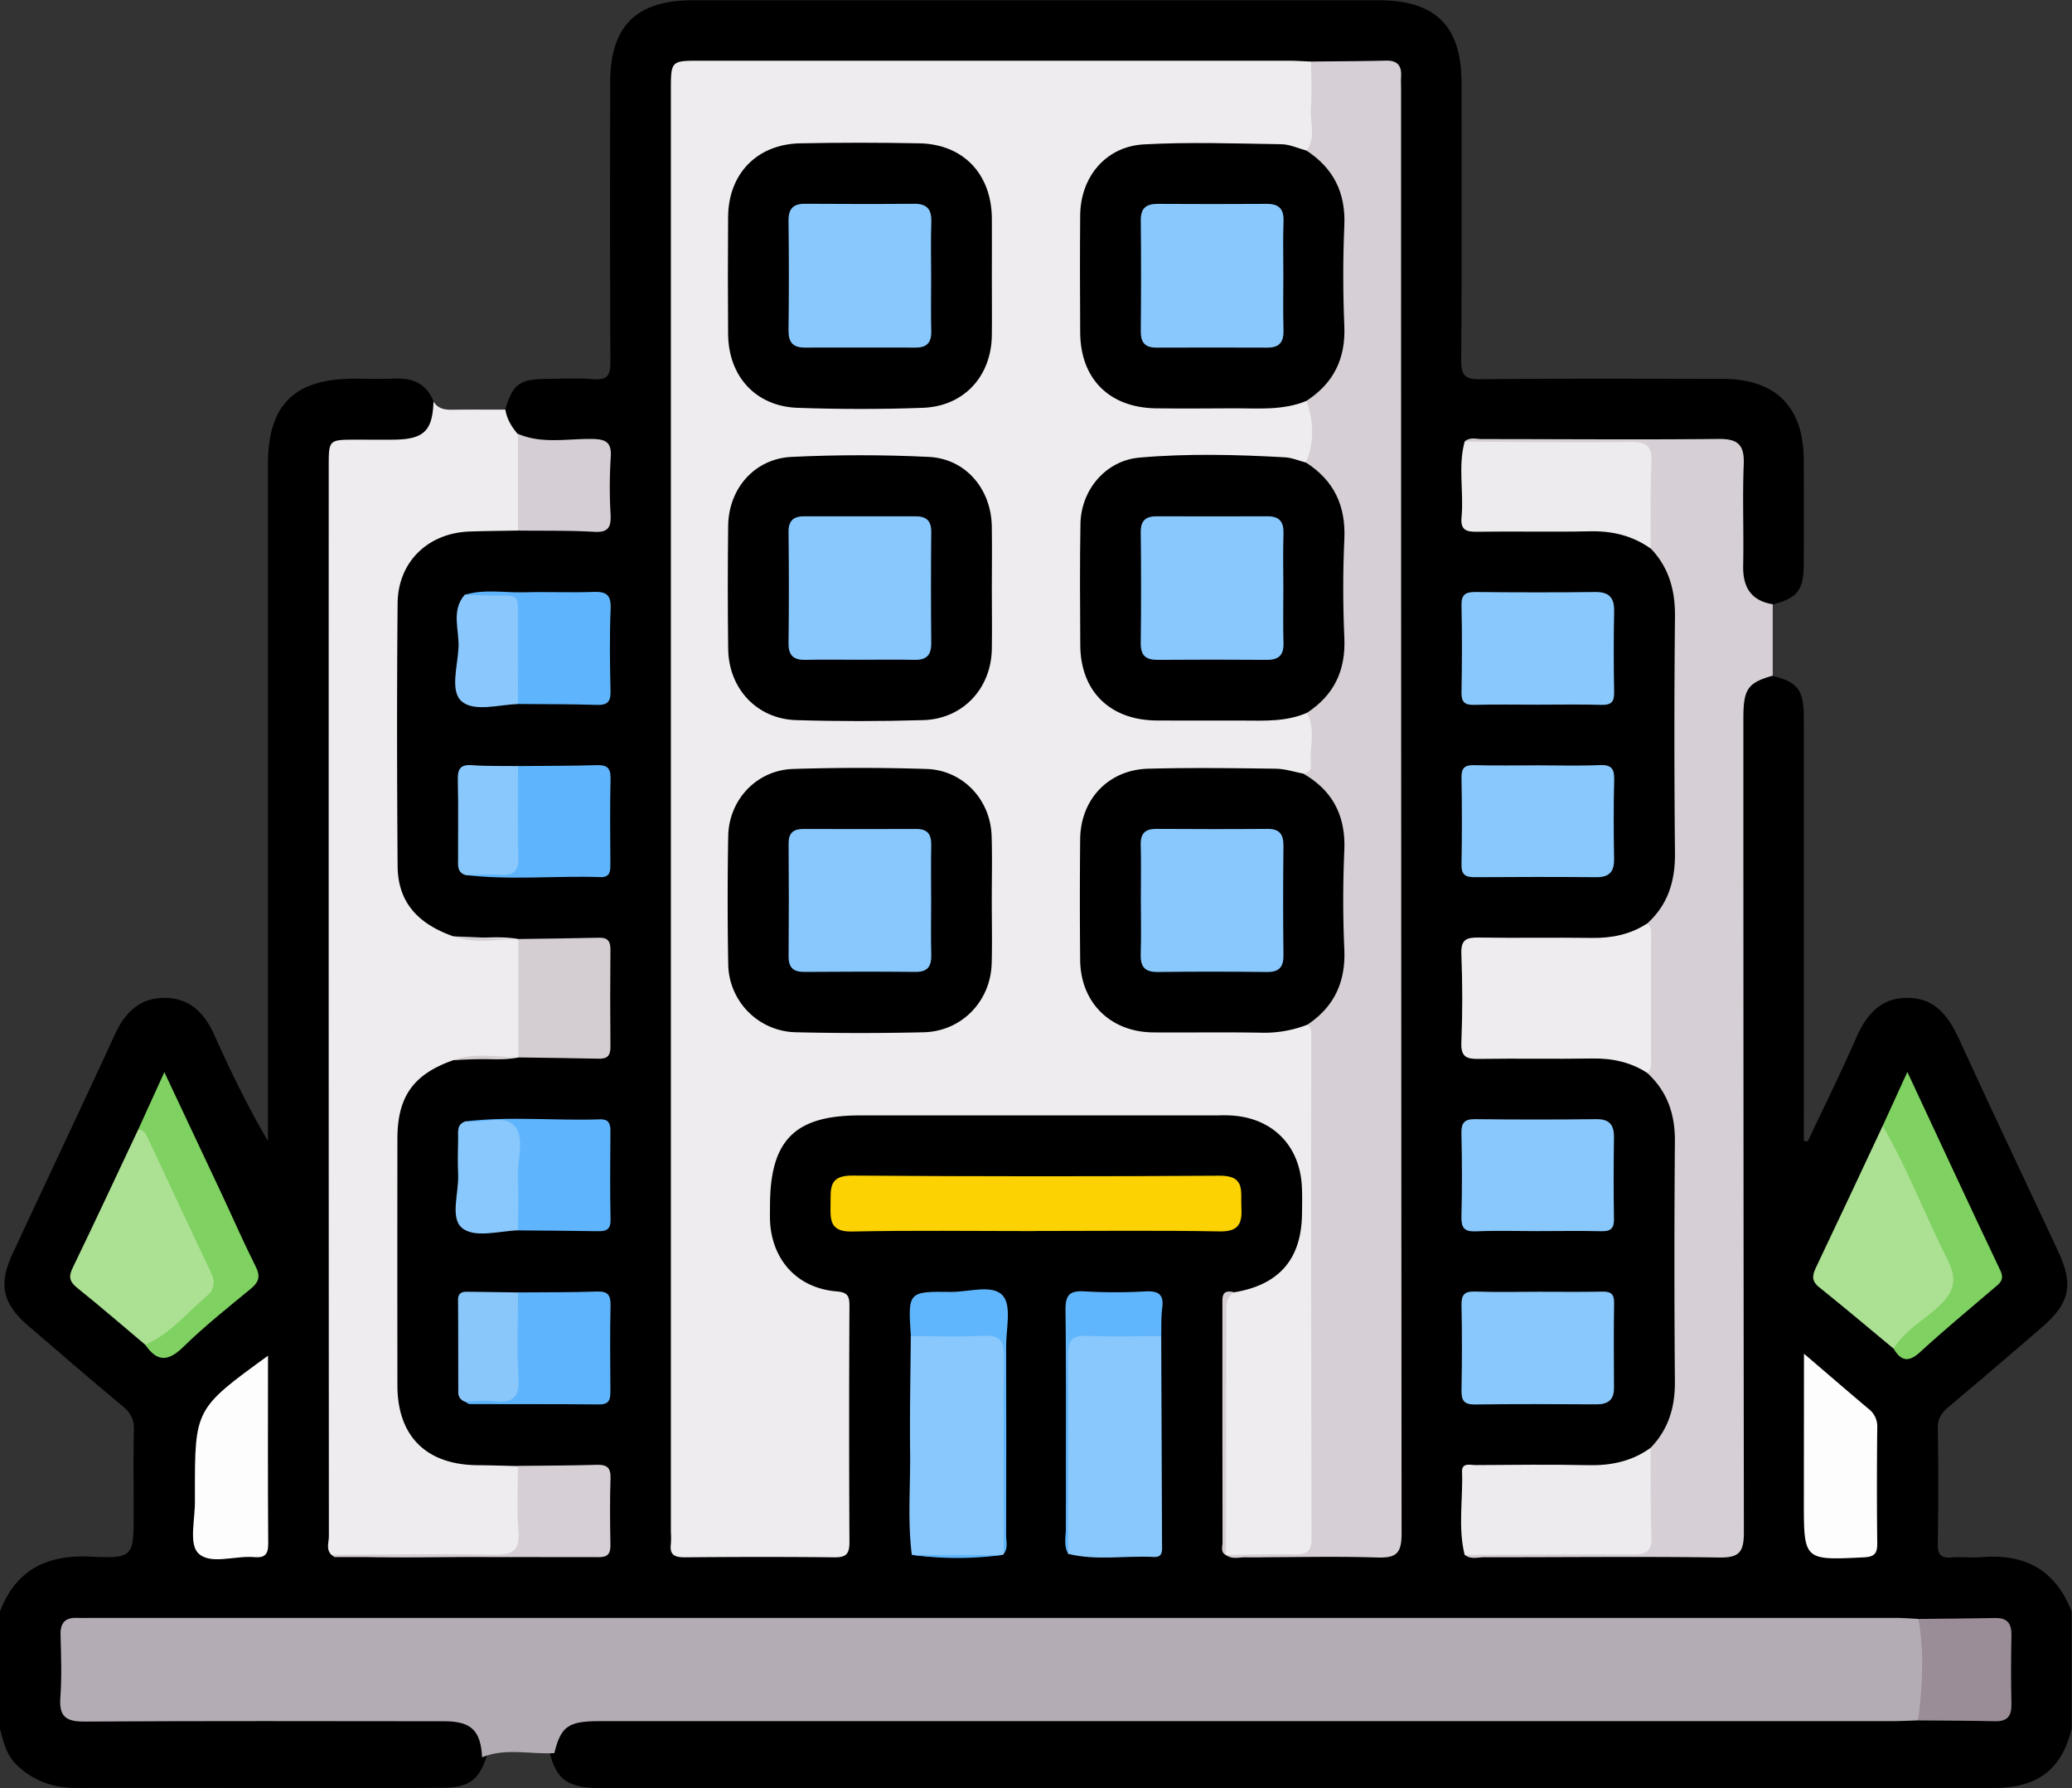 <svg id="Capa_1" data-name="Capa 1" xmlns="http://www.w3.org/2000/svg" viewBox="0 0 1218.96 1051.76"><rect x="0" y="0" width="1218.96" height="1051.76" fill="#333333" stroke="none"/><defs><style>.cls-1{fill:#eeecee;}.cls-2{fill:#d6cfd5;}.cls-3{fill:#b4acb5;}.cls-4{fill:#fcd202;}.cls-5{fill:#89c8fc;}.cls-6{fill:#edebed;}.cls-7{fill:#ace093;}.cls-8{fill:#fdfdfd;}.cls-9{fill:#7fd161;}.cls-10{fill:#d4ced3;}.cls-11{fill:#5fb5fd;}.cls-12{fill:#9a8d98;}.cls-13{fill:#d5ced4;}.cls-14{fill:#89c7fc;}.cls-15{fill:#89c7fb;}.cls-16{fill:#60b6fd;}.cls-17{fill:#89c8fd;}</style></defs><title>no_sucursal</title><path d="M67,962.09c9.36-24.45,27.49-33.39,53-32.24s25.64.24,25.64-25.6c0-16.26-.28-32.53.15-48.78.16-6.15-1.77-10.11-6.51-14-18.62-15.43-36.88-31.3-55.22-47-15.64-13.43-18.18-24.5-9.56-43,20-43,40.35-85.84,60.17-128.92,5.82-12.65,14.38-21.14,28.61-21.35,14.83-.22,23.8,8.5,29.69,21.57,9.48,21.08,19.49,41.92,31.66,62.57V673q0-192.75,0-385.49c0-35.2,15.41-50.48,50.82-50.51,7.94,0,15.88.29,23.8-.06,10.59-.47,18.59,3,22.73,13.31,3.66,14.89-1.57,22.94-16.44,24.75-9.46,1.15-19,.45-28.52.59-8.74.13-13.29,3.9-13.25,12.9,0,4-.13,7.92-.13,11.89q0,302.11.05,604.23c0,6.64-1.27,13.54,2.43,19.72,2.91,3.44,6.86,3.47,10.9,3.48,43.63.1,87.26,0,130.89-.42,13-.14,14.42-1.76,14.81-14.35.19-6.34.15-12.69,0-19-.25-12.94-1.08-13.7-14.65-13.91-11.9-.19-23.8.3-35.7-.25-9.51.23-19,.49-28.52-.12-27.3-1.74-45.93-18.9-46.64-46-1.36-51.48-1.16-103-.06-154.51.47-22.58,13.35-37,35.36-43.79,12.43-1.24,25,1,37.39-1.46a25.42,25.42,0,0,1,4-.92c12.25-1.16,24.55-.67,36.82-.55,8.35.09,12.46-2.79,12.22-11.7-.35-12.67-.42-25.37,0-38,.32-9.5-4.07-12.47-12.88-12.37-11.87.15-23.77.65-35.65-.49a25.4,25.4,0,0,1-4.06-.82c-12.39-2.81-25-.3-37.47-1.54-22-6.58-35.41-21.93-35.83-44.66-1-51-1.15-102,.05-153,.66-27.68,19.27-45.07,47.06-46.73,9.08-.54,18.19-.37,27.27-.09,12.65-.3,25.32-.37,38,0,9.35.26,13.72-2.81,13.55-12.87-.66-40.37,4.37-34.27-33.4-34.9-5.91-.1-11.93.28-17.33-2.94-5.08-4.64-11-8.9-8-17.28,4.34-14.75,8.29-17.82,23.55-18,9.52-.09,19.09-.6,28.55.16,8.3.66,9.78-2.71,9.75-10.18-.28-54.74-.18-109.49-.14-164.23,0-33.3,15.27-48.5,48.74-48.5q201.71,0,403.42,0c33.43,0,48.68,15.22,48.71,48.55,0,54.34.21,108.69-.2,163-.06,8.72,1.85,11.48,11,11.38,47.59-.49,95.2-.27,142.8-.21,31.25,0,47.62,16.44,47.72,47.68.06,20.63.11,41.26,0,61.88-.09,14.82-4,19.55-18.38,23.12-11.73,1.41-19.17-5-20-18.44-1.09-17-.32-34-.39-51.05-.09-24.83,0-24.68-25.25-24.88q-58.79-.46-117.55-.28c-4.67,0-9.6-.93-13.58,2.62-5.83,12.93-3,26.39-2,39.57.48,6.26,6.94,5.47,11.51,5.53,19.78.26,39.56.16,59.35.09,13.84-.05,26.69,2.84,37.84,11.51,11.26,10.23,16.24,23.32,16.34,38.16q.53,73.65,0,147.29c-.09,15.84-5.8,29.36-18.49,39.46-11.58,8.91-25.19,10.93-39.21,11.14-18.18.28-36.37-.09-54.56.14-12.44.16-13.58,1.35-13.75,13.64-.17,11.86.27,23.73-.13,35.58-.31,9.23,3.69,12.7,12.66,12.6,19.37-.19,38.75-.13,58.12,0,13.36.08,25.91,2.85,36.8,11.12,13.43,10.72,18.65,25.11,18.66,41.83q.06,71.28,0,142.58c0,15.69-4.42,29.68-16.43,40.55-11.11,8.59-23.9,11.62-37.72,11.52-15-.1-30-.06-45,0-30.36.12-26.84-2.43-26.94,27.66,0,6.12-1.68,12.79,3.63,17.9,4.28,3.07,9.18,2.22,13.87,2.23q59.51.18,119-.4c22.54-.23,22.67-.15,22.67-22.34q0-229.69,0-459.4c0-6.34-.44-12.73.83-19,2.26-11.13,9.08-16.19,19.74-14.9,14.73,3.55,18.39,8.21,18.4,24.27q.06,118.43,0,236.83v12.36l2.3.39c9.49-20.18,19.42-40.16,28.34-60.59,6-13.84,14.5-24,30.54-23.9s24,10.87,30.25,24.45c19.06,41.71,38.79,83.11,58.19,124.65,9.27,19.85,6.93,30.49-9.88,45-18,15.52-36.08,31-54.32,46.3-4.18,3.51-6.7,6.84-6.6,12.8.4,22.61.35,45.23,0,67.84-.09,6.09,1.49,8.67,7.92,8.13,5.91-.5,11.93.32,17.84-.18,25.54-2.17,43.65,7.66,53,32.06v69c-5.88,23.41-19.38,34.18-44.08,34.68-17.83.36-35.68.1-53.52.1H432c-6.34,0-12.69.27-19-.33-13.39-1.28-19.18-6.58-22.48-20.28,2.61-15.12,8.31-20.67,23.06-22.36a125.73,125.73,0,0,1,14.26-.44h755.47a75.92,75.92,0,0,1,10.67.35c13-.26,26,.17,39-.17,12-.32,13.37-1.8,13.6-14,.17-9.07,0-18.15,0-27.23,0-7.39-3.55-10.71-10.84-10.85-13.81-.25-27.63.17-41.45-.21-4.76.65-9.52.35-14.28.35H132.84c-26.26,0-26.33,0-26.25,25.84.08,27.07-1.92,25.93,25.88,26q91.64.06,183.26,0c5.55,0,11.12-.24,16.64.53,14,1.93,20.39,9.3,21,23.89-4.58,14.2-10.28,18.58-26.17,18.71-34.83.31-69.67.1-104.5.11-36.82,0-73.63-.06-110.44,0-13.7,0-25.44-3.85-35.52-13.62-6.19-6-7.6-13.53-9.75-21Z" transform="translate(-67 -14.24)"/><path class="cls-1" d="M371.72,326.33c-9.49.18-19,.23-28.47.56-24.41.85-42.11,17.8-42.33,42.21-.47,51.5-.38,103,0,154.49.14,20.7,11.1,33.74,32.77,41.41,12.71,2.14,25.64-.78,38.35,1.62l-.09,0c2.6,3.25,3.44,7.08,3.5,11.11q.4,23.71,0,47.43c-.06,4-.9,7.86-3.5,11.11l.09,0c-12.72,2.38-25.65-.5-38.38,1.6-23.38,8.19-32.83,21.32-32.86,46.15q-.09,72.48,0,145c0,30.06,17,46.85,47.22,47.06,7.9.06,15.81.34,23.71.52,7.27,15.57,3.58,31.77,2.61,47.77-.21,3.41-2.73,5.65-6.55,5.59-35.21-.53-70.46,1.43-105.66-1-3.52-3.26-1.65-7.47-1.65-11.16q-.17-314.53-.09-629.08c0-15.82,0-15.82,15.84-15.86,7.53,0,15.06.08,22.59,0,17.58-.25,22.64-5.18,23.21-22.44,3.14,5.18,8.18,4.88,13.29,4.8,9.68-.14,19.36,0,29-.06.86,5.62,3.72,10.23,7.34,14.45A90.47,90.47,0,0,1,371.72,326.33Z" transform="translate(-67 -14.24)"/><path class="cls-2" d="M1038.1,865.83C1048.53,855,1052.46,842,1052.34,827q-.57-70.66,0-141.32c.14-16-4.42-29.43-16.23-40.28a559.22,559.22,0,0,1,0-88c12.27-11.14,16.45-25.08,16.28-41.47q-.7-69.48,0-139c.14-15.41-3.5-28.83-14.25-40.05-6.34-11.57-3.13-24.12-3.4-36.21-.51-22.84-.15-22.84-22.58-22.85-22.6,0-45.2.1-67.8-.08-5.45,0-11.24.71-15.68-3.79,3.07-2.78,6.82-1.44,10.22-1.44,46.39,0,92.79.41,139.17-.08,11.63-.12,15.23,3.68,14.77,15.08-.8,19.8.08,39.65-.33,59.47-.25,12.59,4.51,20.55,17.39,22.69v42c-14.68,4.18-17.27,7.82-17.27,25q0,239.46.3,478.91c0,12.27-3.2,15-15,14.79-45.94-.65-91.89-.1-137.84-.15-3.79,0-7.92,1.47-11.4-1.43,4.83-4.76,11.05-3.76,16.88-3.8,24.19-.17,48.39,0,72.58-.09,16-.06,16.35-.51,16.45-16.94,0-9.12,0-18.24,0-27.36C1034.58,875.41,1035.18,870.35,1038.1,865.83Z" transform="translate(-67 -14.24)"/><path class="cls-1" d="M793.15,774.37c26.44-4.39,39.53-19.56,39.82-46.21.06-5.16.18-10.33-.05-15.48-1.07-24.78-17.52-41.2-42.33-42.34-3.17-.15-6.35,0-9.52,0H572.75c-38.3,0-52.8,14.68-52.76,53.41,0,3.57-.15,7.16.15,10.7,1.93,22.1,16.66,37.47,38.83,39.38,6.32.54,7.79,2.36,7.76,8.36q-.35,69.63,0,139.27c0,6.72-1.89,8.88-8.67,8.81-29.36-.31-58.72-.26-88.08,0-5.87,0-9.17-1.2-8.3-7.81a56.5,56.5,0,0,0,0-7.13V67.71c0-17.74,0-17.75,17.15-17.75q173.21,0,346.4,0c4.35,0,8.7.32,13.05.49,5.79,17.72,6.6,35.38-.53,53a9.66,9.66,0,0,1-6.89,1.09c-25.87-5.78-52.1-2.38-78.16-3.07-27.62-.73-48.45,14.9-46.79,46.71,1,20.15.06,40.39.23,60.59.23,25,13.74,41,38.72,42,27.6,1.12,55.4,3.27,82.92-2,3.13-.6,6.26-1,9.36.27,7.58,12.54,7.15,25.15.35,37.82-6.3,2.58-12.46,0-18.68-.6-25.65-2.61-51.39-3.15-76.93.09-23.86,3-35.51,17.11-35.73,40.92q-.3,32.64,0,65.29c.24,25.1,15.2,41.72,40.1,41.84,28.38.12,57,3.4,85.17-2.69a9.7,9.7,0,0,1,5.82.72c7.83,12,6.68,31.28-2.27,38.91-28.85-1.6-57.73-.95-86.61-.91-28.42,0-42.1,13.89-42.21,42.35-.08,21.38-.21,42.77,0,64.15.31,25.28,15.52,41.12,40.83,40.93,28.83-.22,57.79,2.75,86.49-2.45a7.28,7.28,0,0,1,4.58,1c4.45,4.42,4,10.17,4,15.65q.17,140.82,0,281.66c0,15.27-1.25,16.34-16.12,16.08-12.63-.23-25.3,1.21-37.87-.91l.05,0c-2.19-9.39-.87-18.92-.92-28.38-.19-38.06-.1-76.12-.06-114.18C787.25,781.51,785.55,775.61,793.15,774.37Z" transform="translate(-67 -14.24)"/><path class="cls-3" d="M393.12,1045.44c-14.17.83-28.62-3.25-42.51,2.44-.76-15.59-6.36-21.16-22.06-21.18-70.63-.07-141.25-.24-211.88.18-10.94.07-15-3-14.16-14.17.89-12.23.43-24.59.11-36.88-.18-7.19,2.87-10.24,9.86-9.94,3.17.13,6.35,0,9.52,0q530.28,0,1060.55,0c4.35,0,8.69.4,13,.61,8.81,19.92,8.4,39.81-.13,59.69-5.15.15-10.29.44-15.44.44q-380.25,0-760.51,0C401.24,1026.67,397,1029.71,393.12,1045.44Z" transform="translate(-67 -14.24)"/><path class="cls-2" d="M833.64,469.26c2.45-.57,4.81-1.54,4.54-4.5-.93-10.41,3.08-21.2-2.34-31.27-.42-4.74,3.35-6.94,6.13-9.5,8.78-8.06,12.16-18.1,12.13-29.74-.06-21.72-.31-43.44.09-65.16.25-13.87-3.69-25.61-14.18-34.93-2.36-2.09-4.75-4.25-4.7-7.83,5-12.07,4.64-24.17.26-36.31a5.11,5.11,0,0,1,1.53-4.31c15.9-12.87,18-30.25,17.15-49.17-.77-16.14-.64-32.36,0-48.52.58-15.1-3.12-28.05-14.79-38.22-2.05-1.79-4.06-3.83-3.82-7,5.76-7.84,1.94-16.75,2.58-25.13.69-9,.15-18.14.14-27.22,14.66-.17,29.33-.2,44-.55,6.8-.17,9.31,3,8.89,9.43-.15,2.37,0,4.76,0,7.14q0,425,.3,849.9c0,11.89-3.35,14.35-14.5,14-25.76-.8-51.56-.06-77.35-.13-3.82,0-7.93,1.36-11.49-1.33,13.46-.17,26.93-.62,40.38-.4,6.73.11,10-1.32,10-9.09q-.33-147.41-.14-294.82c0-2.75.3-5.61-2.17-7.68-1-5.45,3.68-7.53,6.58-10.38A36.24,36.24,0,0,0,854,579.92q.27-36.28,0-72.58c-.1-12.19-5-22.22-14.56-29.95C836.81,475.27,833,473.82,833.64,469.26Z" transform="translate(-67 -14.24)"/><path class="cls-4" d="M675.24,738.37c-35.67,0-71.36-.49-107,.26-12.91.27-12.83-6.72-12.63-15.77.19-8.88-1.46-17.23,12.61-17.13q108.21.78,216.42.07c15.21-.1,12.17,9.42,12.67,18.24.53,9.23-1,14.74-12.66,14.52-36.45-.66-72.92-.24-109.39-.24Z" transform="translate(-67 -14.24)"/><path class="cls-1" d="M1036.08,557.41c2.92,2.34,2.26,5.64,2.26,8.7q.06,35.28,0,70.55c0,3.06.67,6.37-2.22,8.72-9.92-6.5-20.81-8.71-32.61-8.52-22.15.37-44.3-.12-66.44.24-7.2.11-10.71-1.05-10.36-9.58.71-17.37.7-34.82,0-52.19-.33-8.45,3-9.75,10.31-9.62,22.15.37,44.3-.1,66.44.22C1015.25,566.11,1026.17,563.91,1036.08,557.41Z" transform="translate(-67 -14.24)"/><path class="cls-5" d="M750.15,800.17q.24,61.2.48,122.39c0,3.48.71,7.78-4.83,7.5-16.79-.88-33.72,2.31-50.39-1.82-2.37-13.31-.8-26.74-.95-40.1-.3-26.07.39-52.16-.33-78.22-.28-10.25,4-13.94,13-13.37C721.52,797.44,736.35,792.87,750.15,800.17Z" transform="translate(-67 -14.24)"/><path class="cls-5" d="M603.42,928.84c-2.53-20-.78-40.07-1-60.11-.26-22.85.23-45.7.4-68.56,16.32-7.26,33.26-3.42,50-2.58,4.06.2,5.85,3.41,5.78,7.6-.67,41,1.39,82.07-1.07,123.08l-.52.54A267.13,267.13,0,0,1,603.42,928.84Z" transform="translate(-67 -14.24)"/><path class="cls-5" d="M972.84,774.07c12.29,0,24.58.17,36.87-.09,5.07-.11,7,1.53,6.87,6.77-.26,16.64-.17,33.29-.06,49.94,0,7.25-3.75,9.63-10.48,9.6-23.78-.13-47.56-.25-71.34.08-6.54.09-8-2.47-7.89-8.4.3-16.64.36-33.29,0-49.93-.14-6.21,1.7-8.32,8-8.1C947.47,774.37,960.16,774.07,972.84,774.07Z" transform="translate(-67 -14.24)"/><path class="cls-5" d="M971.18,428.74c-12.29,0-24.58-.23-36.86.11-5.61.15-7.62-1.58-7.52-7.37.32-17,.38-34.09,0-51.13-.15-6.57,2.51-7.94,8.4-7.88,23.39.24,46.78.29,70.16,0,8.21-.1,11.4,3.2,11.24,11.31q-.47,23.78,0,47.56c.11,5.61-1.57,7.68-7.36,7.51C996.56,428.49,983.87,428.74,971.18,428.74Z" transform="translate(-67 -14.24)"/><path class="cls-5" d="M971,738.39c-11.91,0-23.83-.39-35.71.14-7,.31-8.7-2.25-8.53-8.84.43-16.26.37-32.54,0-48.8-.13-6.1,1.69-8.42,8-8.35q35.7.42,71.41,0c7.87-.07,10.45,3.53,10.34,10.89-.24,15.87-.3,31.75,0,47.61.12,5.81-1.9,7.55-7.51,7.41C996.41,738.16,983.7,738.38,971,738.39Z" transform="translate(-67 -14.24)"/><path class="cls-5" d="M972.4,464.42c11.9,0,23.82.38,35.7-.14,7-.31,8.72,2.23,8.53,8.83-.43,15.46-.32,30.95-.06,46.42.12,7.54-2.88,10.76-10.55,10.69-23.8-.21-47.61-.16-71.41,0-5.32,0-7.92-1.3-7.81-7.32q.48-25.57,0-51.17c-.11-5.8,1.89-7.55,7.51-7.41C947,464.65,959.7,464.43,972.4,464.42Z" transform="translate(-67 -14.24)"/><path class="cls-6" d="M928.65,274c32.51.13,65,.68,97.53.15,10.2-.17,12.85,3.15,12.38,12.83-.79,16.62-.36,33.29-.45,49.95-10.73-7.66-22.65-10.45-35.82-10.17-22.21.48-44.44-.08-66.66.26-6.52.11-9.47-1.44-8.8-8.51C928.24,303.69,924.64,288.68,928.65,274Z" transform="translate(-67 -14.24)"/><path class="cls-6" d="M1038.1,865.83c.09,17.46-.26,34.93.45,52.36.35,8.84-3.28,10.46-11.13,10.4-32.92-.22-65.85.12-98.77.25-4-16.19-.93-32.62-1.53-48.92-.2-5.6,5-3.88,8.08-3.9,22.06-.14,44.13-.42,66.18.05C1014.83,876.36,1027.13,873.8,1038.1,865.83Z" transform="translate(-67 -14.24)"/><path class="cls-7" d="M152.48,805.26c-13.3-11.18-26.43-22.56-40-33.43-4.52-3.64-5.31-6.48-2.71-11.86,13.09-27,25.72-54.17,38.51-81.28,6.77-2.45,8.06,3.41,9.92,7.18,12.21,24.8,23.49,50,35.22,75.08,3,6.46,2.23,12.77-2.62,17.59-9.5,9.45-19.41,18.53-30.58,26.07C157.82,806.25,155.22,806.91,152.48,805.26Z" transform="translate(-67 -14.24)"/><path class="cls-7" d="M1181,807.53c-14.6-12.09-29.08-24.35-43.87-36.2-5-4-3.66-7.63-1.44-12.3,13.08-27.45,26-55,38.9-82.53,4-.52,5.59,2.35,6.94,5.21,11.79,24.92,23.73,49.78,35,74.92,4.72,10.5,2.82,18.81-5.6,26.46C1201.45,791.79,1192.42,801.08,1181,807.53Z" transform="translate(-67 -14.24)"/><path class="cls-8" d="M1128.28,810.5c14.07,12,26,22.36,38,32.44a13,13,0,0,1,5.11,11.19c-.23,22.57-.27,45.15,0,67.72.07,5.94-1.39,8.11-7.81,8.43-35.38,1.74-35.37,1.93-35.37-33Z" transform="translate(-67 -14.24)"/><path class="cls-8" d="M224.67,811.69c0,37.94-.15,74.33.13,110.72,0,6.56-2.45,8.27-8.35,7.74-11.33-1-26.06,4.84-33-2.5-5.43-5.71-1.54-20.28-1.79-30.91,0-1.19,0-2.38,0-3.57C181.62,842.93,181.62,842.93,224.67,811.69Z" transform="translate(-67 -14.24)"/><path class="cls-9" d="M1181,807.53c6.46-10.81,17.74-16.59,26.57-24.91s11.23-15.33,5.49-26.73c-13.21-26.26-23.64-53.88-38.47-79.39l14.52-31.72c18.75,40.16,36.5,78.53,54.67,116.71,2.77,5.82-.61,7.76-3.9,10.59-14.46,12.39-29.17,24.5-43.17,37.38C1189.93,815.73,1185.45,815,1181,807.53Z" transform="translate(-67 -14.24)"/><path class="cls-9" d="M152.48,805.26c14.77-6.47,24.75-19.08,36.71-29.11,3.49-2.93,4.65-7.74,2.14-13-12.6-26.34-24.85-52.85-37.26-79.28-1.17-2.48-2.35-5.13-5.77-5.19l15.39-33.79c11.71,24.88,22.69,48.1,33.59,71.36,6.73,14.34,13.05,28.88,20.15,43,2.89,5.76,1.9,9.12-2.9,13.06-13.48,11.08-27.21,22-39.65,34.16C165.94,815.26,159.42,815.39,152.48,805.26Z" transform="translate(-67 -14.24)"/><path class="cls-10" d="M371.93,636.23V566.58c15.81-.24,31.62-.38,47.43-.77,5.19-.13,6.81,2.09,6.76,7.08q-.28,28.51,0,57c.05,5-1.56,7.21-6.76,7.08C403.55,636.61,387.74,636.47,371.93,636.23Z" transform="translate(-67 -14.24)"/><path class="cls-11" d="M340.32,364.14c11.58-3.56,23.43-1.17,35.15-1.5,13.47-.39,27,.27,40.42-.23,7.38-.27,10.69,1.31,10.35,9.65-.65,16.22-.45,32.5-.06,48.74.14,6.25-1.83,8.28-8.08,8.07-15.43-.49-30.89-.39-46.34-.53-5.47-6.47-3.34-14.28-3.61-21.6-.35-9.06-.26-18.15-.06-27.22.18-7.88-2.94-11.56-11.14-11.44C351.23,368.17,344.94,369.28,340.32,364.14Z" transform="translate(-67 -14.24)"/><path class="cls-11" d="M371.76,774.46c15.45-.13,30.9,0,46.33-.53,6.24-.2,8.23,1.8,8.09,8.07-.38,16.63-.19,33.28-.09,49.92,0,4.71,0,8.49-6.6,8.42-25.36-.25-50.72-.1-76.08-.2-1,0-2-1-3-1.49,4.63-5.11,10.91-4,16.63-3.92,8.23.13,11.22-3.62,11.1-11.47q-.25-17.14,0-34.31C368.22,783.88,367.73,778.58,371.76,774.46Z" transform="translate(-67 -14.24)"/><path class="cls-11" d="M371.76,464.84c15.44-.14,30.89-.06,46.33-.53,6.19-.2,8.24,1.78,8.09,8.06-.39,16.64-.18,33.29-.1,49.93,0,4.27,0,8.08-5.94,7.87-26.43-.92-52.91,1.93-79.31-1.23,4.73-4.83,10.94-3.71,16.65-3.74,7.46,0,10.61-3.34,10.6-10.67,0-12.15-.12-24.3.08-36.45C368.24,473.39,368.13,468.59,371.76,464.84Z" transform="translate(-67 -14.24)"/><path class="cls-11" d="M340.8,673.86c26.4-3.14,52.89-.32,79.32-1.22,4.76-.16,6,2.34,6,6.66-.13,17.44-.3,34.88.07,52.32.14,6.45-3.14,6.91-8.08,6.82-15.44-.28-30.89-.33-46.33-.47-3.92-4.12-3.53-9.37-3.61-14.43-.18-11.76-.11-23.52-.07-35.28,0-7.36-3.18-10.62-10.63-10.66C351.74,677.58,345.53,678.71,340.8,673.86Z" transform="translate(-67 -14.24)"/><path class="cls-2" d="M262.12,928.81c31.73-.13,63.46-.74,95.17-.11,11.11.22,15.76-2.14,14.7-14.16-1.1-12.6-.26-25.37-.27-38.06,15.42-.17,30.84-.15,46.24-.62,6-.19,8.43,1.53,8.21,7.94-.44,13.05-.28,26.12-.06,39.17.09,4.91-1.35,7.21-6.62,7.2q-77.74-.12-155.5-.06C263.37,930.11,262.75,929.26,262.12,928.81Z" transform="translate(-67 -14.24)"/><path class="cls-12" d="M1195.45,1026.21c2.39-19.89,3.76-39.78.13-59.69,15.05-.17,30.11-.25,45.16-.55,7.22-.15,9.74,3.27,9.59,10.23-.3,13.48-.28,27,0,40.45.13,7-2.42,10.23-9.69,10.05C1225.57,1026.33,1210.51,1026.35,1195.45,1026.21Z" transform="translate(-67 -14.24)"/><path class="cls-13" d="M371.72,326.33q0-28.45,0-56.9c14.05,6.05,28.85,2.84,43.28,3,8.63.08,12,2,11.28,11.18a275.82,275.82,0,0,0-.07,33.16c.31,7.19-1,10.78-9.48,10.3C401.74,326.2,386.72,326.51,371.72,326.33Z" transform="translate(-67 -14.24)"/><path class="cls-5" d="M371.76,464.84c0,17.79-.41,35.6.16,53.38.28,8.55-2.84,11.19-10.94,10.57-6.68-.51-13.43.06-20.15.15-5.08-1.61-4.33-5.92-4.34-9.73-.07-15.34.23-30.69-.16-46-.16-6.35,1.2-9.41,8.32-8.89C353.65,465,362.72,464.7,371.76,464.84Z" transform="translate(-67 -14.24)"/><path class="cls-5" d="M340.8,673.86c9.73,1.37,22.35-4.09,28.6,2.36,6.64,6.87,1.87,19.58,2.26,29.71.41,10.67.09,21.36.09,32-11.32.42-25.71,4.8-33.08-1.52-7-6-1.62-20.73-2.15-31.6-.34-7.07-.12-14.16,0-21.24C336.54,679.8,335.73,675.49,340.8,673.86Z" transform="translate(-67 -14.24)"/><path class="cls-14" d="M340.32,364.14c4.71.13,9.41.33,14.11.38,19.52.21,17.17-2.06,17.3,17.92.1,15.3,0,30.6,0,45.9-11.3.43-25.62,4.74-33-1.44-7.11-5.92-2.56-20.71-2-31.45C337.35,385,332.16,373.72,340.32,364.14Z" transform="translate(-67 -14.24)"/><path class="cls-15" d="M371.76,774.46c0,16.87-.76,33.78.25,50.59.69,11.41-3.66,14.46-14,13.36-5.8-.61-11.74.11-17.62.24a5.48,5.48,0,0,1-3.77-5.38c-.09-18,0-36.09-.15-54.13-.05-5.47,3.53-5.12,7.11-5.07Z" transform="translate(-67 -14.24)"/><path class="cls-16" d="M657.51,928.27c0-38.77-.39-77.54.06-116.31.12-9.44-2.65-12.47-12-12-14.21.73-28.48.19-42.72.19-1.71-26.09-1.71-26.33,23.6-26,10.52.15,24.51-4.73,30.56,2.25,5.2,6,1.87,19.59,1.9,29.83q.17,55.28,0,110.56C658.83,920.63,660.27,924.74,657.51,928.27Z" transform="translate(-67 -14.24)"/><path class="cls-16" d="M750.15,800.17c-14.64,0-29.29.4-43.9-.16-8.29-.32-10.89,2.42-10.82,10.76.32,39.15.05,78.32,0,117.47-2.95-5.19-1.27-10.83-1.29-16.21-.17-42.39.21-84.79-.3-127.18-.11-9.14,2.58-11.54,11.34-11a311.57,311.57,0,0,0,35.64,0c7.53-.37,11,1.58,9.93,9.67C750,789.05,750.31,794.64,750.15,800.17Z" transform="translate(-67 -14.24)"/><path class="cls-2" d="M793.15,774.37c-5.4,3.22-4.67,8.48-4.68,13.61q-.08,70.49-.25,141c-3.36-1.72-2-4.87-2-7.38q-.13-69.51-.08-139C786.17,777.8,785.17,772.29,793.15,774.37Z" transform="translate(-67 -14.24)"/><path class="cls-16" d="M603.42,928.84l53.57,0A200.19,200.19,0,0,1,603.42,928.84Z" transform="translate(-67 -14.24)"/><path class="cls-10" d="M372,566.62c-12.81.13-25.74,3-38.35-1.62Z" transform="translate(-67 -14.24)"/><path class="cls-10" d="M333.64,637.79c12.62-4.53,25.56-1.74,38.38-1.6Z" transform="translate(-67 -14.24)"/><path d="M650.5,177.15c0,11.5.13,23,0,34.5-.36,24-16.46,41.59-40.58,42.47-24.55.9-49.18.87-73.74,0s-40.64-18.48-40.83-43.4q-.27-34.5,0-69c.22-25.28,17-42.66,42.31-43.17q35.08-.7,70.19,0c25.79.48,42.43,18,42.66,44.07C650.59,154.15,650.5,165.65,650.5,177.15Z" transform="translate(-67 -14.24)"/><path d="M835.62,102.82c15.87,10.38,23.07,24.74,22.25,44-.84,19.73-.83,39.56,0,59.29.8,19.22-6.4,33.59-22.3,43.94-14,5.81-28.78,4.29-43.37,4.37-15.07.08-30.14.2-45.2,0-27.5-.42-44.39-17.39-44.52-44.67-.12-23-.21-46,0-69,.24-22.49,15.07-40.34,37.44-41.58,26.86-1.48,53.87-.5,80.81-.1C825.73,99.11,830.67,101.5,835.62,102.82Z" transform="translate(-67 -14.24)"/><path d="M650.46,544c0,12.29.29,24.59-.05,36.87-.62,22.39-17.67,40-40,40.56q-37.44.87-74.92,0A40.63,40.63,0,0,1,495.41,581q-.65-37.46,0-74.93c.38-21.42,16.77-38.84,38.15-39.52,26.13-.83,52.34-.82,78.47,0,21.43.67,37.66,18,38.34,39.38C650.78,518.59,650.45,531.29,650.46,544Z" transform="translate(-67 -14.24)"/><path d="M833.64,469.26c17.45,10,25.1,24.93,24.22,45.18-.83,19.35-.86,38.79,0,58.13.86,19.14-5.83,33.81-21.69,44.38a69.68,69.68,0,0,1-27.79,4.72c-21-.36-42,0-63-.16-25.13-.24-42.65-17.53-42.91-42.47q-.36-35.64,0-71.3c.26-23.38,16.67-40.71,40-41.34,24.94-.67,49.91-.34,74.85,0C822.84,466.43,828.24,468.25,833.64,469.26Z" transform="translate(-67 -14.24)"/><path d="M650.49,360.55c0,11.89.2,23.79,0,35.68-.48,23.13-17.14,40.91-40.27,41.59-25,.73-50,.77-74.93,0-23.07-.74-39.62-18.59-39.9-41.88q-.44-36.29,0-72.56c.31-21.78,15.51-39.33,37.26-40.38,26.88-1.3,53.93-1.3,80.82,0,21.63,1.09,36.56,18.83,37,40.66C650.69,336,650.49,348.26,650.49,360.55Z" transform="translate(-67 -14.24)"/><path d="M835.31,286.33c16.46,10.51,23.47,25.34,22.57,45-.89,19.33-.85,38.76,0,58.09s-6.1,33.69-22,44.11c-12,5.21-24.7,4.65-37.36,4.56-17-.11-34.09.07-51.13-.05-27.44-.21-44.71-17.21-44.86-44.28-.14-23.78-.31-47.57.1-71.35.34-20,14.83-37.26,34.66-39,28.41-2.5,57-1.77,85.48-.18C827,283.42,831.12,285.24,835.31,286.33Z" transform="translate(-67 -14.24)"/><path class="cls-17" d="M614.8,177.13c0,10.69-.2,21.4.06,32.09.16,6.55-2.68,9.48-9.11,9.47-21.79,0-43.58-.08-65.37,0-7.18,0-9.57-3.38-9.49-10.32q.4-32.09,0-64.18c-.09-7.11,2.68-10.12,9.71-10.08,21.39.12,42.79.18,64.18,0,7.85-.08,10.38,3.51,10.12,10.93C614.52,155.72,614.8,166.43,614.8,177.13Z" transform="translate(-67 -14.24)"/><path class="cls-17" d="M822,176.3c0,10.7-.25,21.4.09,32.09.21,6.93-2.3,10.37-9.49,10.33-21.79-.1-43.58-.06-65.37,0-6.42,0-9.17-2.92-9.11-9.47.2-21.79.24-43.58,0-65.37-.09-7.36,3.31-9.76,10.09-9.72q32.08.19,64.18,0c7,0,9.95,3,9.72,10.07C821.71,154.9,822,165.61,822,176.3Z" transform="translate(-67 -14.24)"/><path class="cls-17" d="M614.8,544.76c0,10.29-.22,20.59.07,30.88.19,6.76-1.89,10.37-9.36,10.29-21.77-.22-43.54-.17-65.32,0-6.47.05-9.31-2.53-9.26-9.15q.27-33.25,0-66.51c0-6.18,2.93-8.44,8.71-8.42q33.26.09,66.51,0c6.81,0,8.84,3.43,8.7,9.7C614.62,522.59,614.8,533.68,614.8,544.76Z" transform="translate(-67 -14.24)"/><path class="cls-17" d="M738.16,543.11c0-10.69.2-21.39-.07-32.07-.16-6.61,2.67-9.28,9.16-9.24,21.77.12,43.54.18,65.31,0,7.33-.07,9.58,3.23,9.5,10.15q-.37,32.05,0,64.12c.07,7.07-2.58,10-9.76,9.91-21.38-.24-42.76-.29-64.13,0-8,.12-10.35-3.39-10.09-10.79C738.44,564.49,738.16,553.79,738.16,543.11Z" transform="translate(-67 -14.24)"/><path class="cls-17" d="M572.88,402.31c-10.7,0-21.4-.17-32.09.06-7,.15-10-2.65-9.89-9.85q.39-32.68,0-65.37c-.07-6.74,3-9.24,9.28-9.22q32.68.07,65.37,0c6.26,0,9.38,2.47,9.31,9.22q-.32,32.69,0,65.37c.08,7.2-2.93,10-9.91,9.85C594.28,402.14,583.58,402.31,572.88,402.31Z" transform="translate(-67 -14.24)"/><path class="cls-17" d="M822,360.42c0,10.69-.24,21.4.08,32.08.21,7.2-2.89,9.93-9.89,9.87q-32.08-.25-64.18,0c-7,.05-10-2.62-9.91-9.84q.39-32.68,0-65.37c-.06-6.72,3-9.25,9.3-9.23,21.79.05,43.58.09,65.36,0,7.32,0,9.54,3.6,9.32,10.43C821.72,339,822,349.72,822,360.42Z" transform="translate(-67 -14.24)"/></svg>